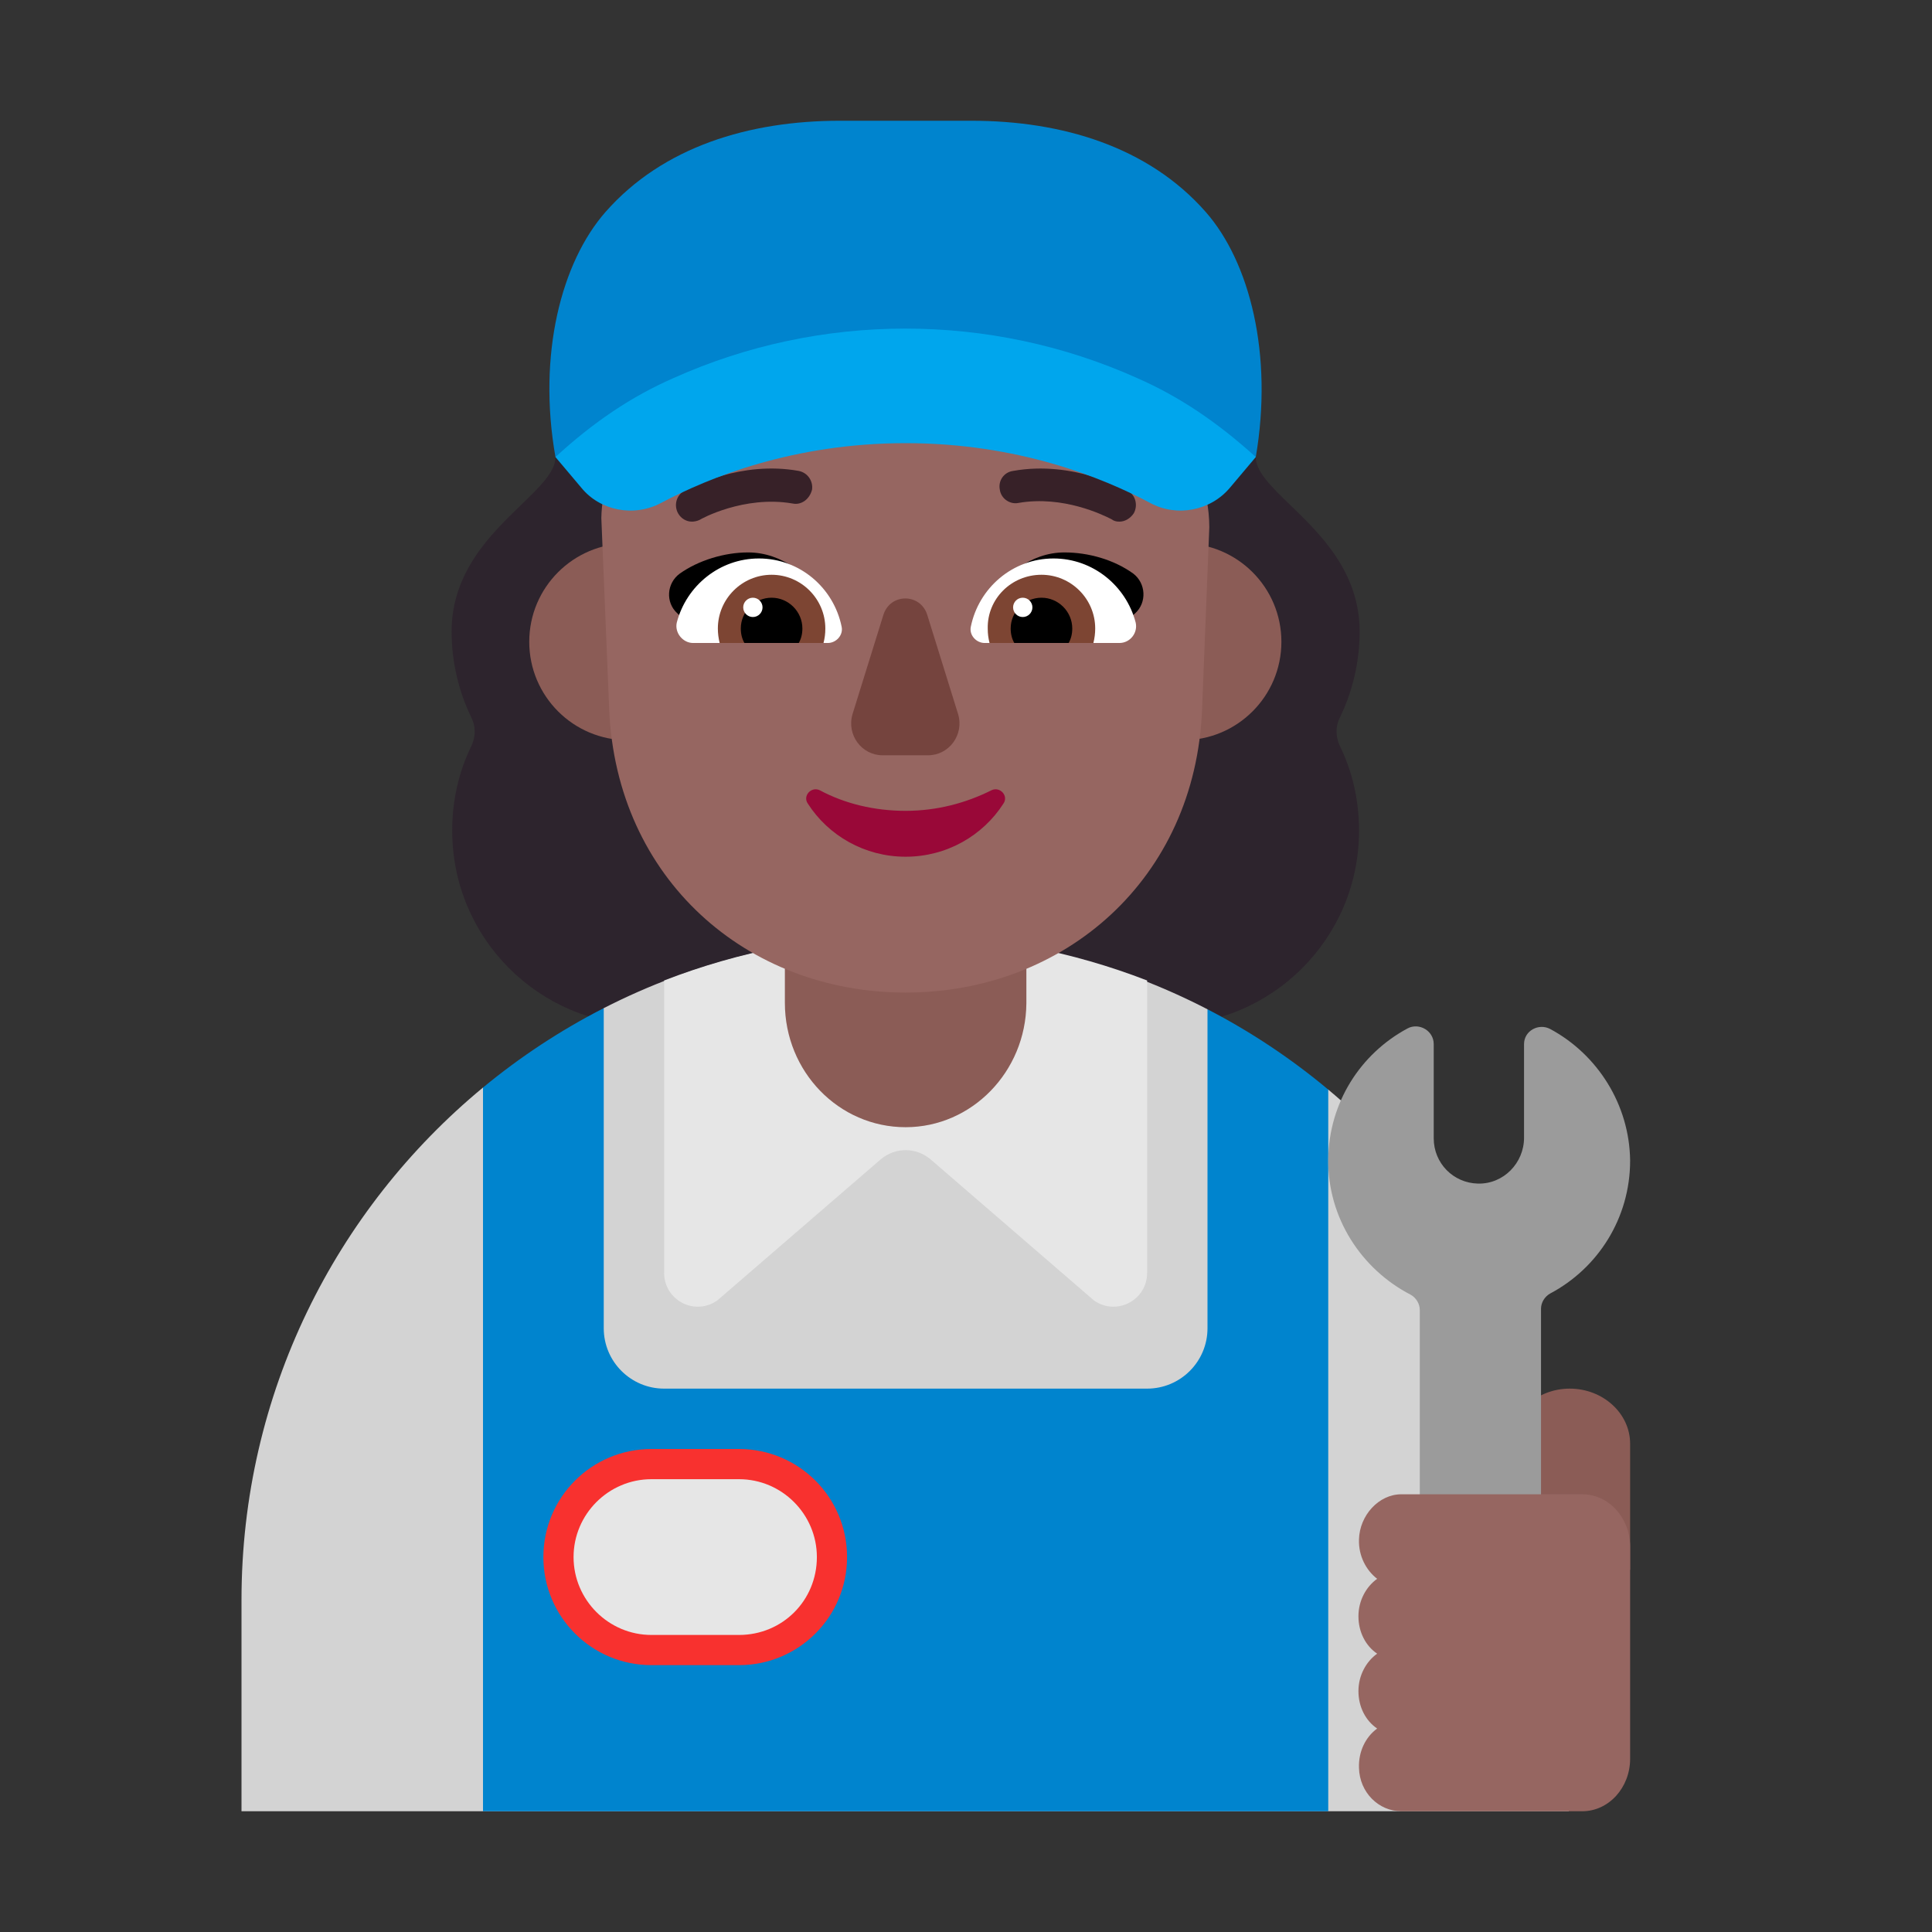 <svg viewBox="0 0 32 32" fill="none" xmlns="http://www.w3.org/2000/svg"><rect x="0" y="0" width="32" height="32" fill="#333333" stroke="none"/><path d="M8.63 8.364C8.944 8.06 9.2 7.813 9.2 7.57H20.8C20.8 7.813 21.056 8.06 21.37 8.364C21.871 8.848 22.52 9.477 22.52 10.46C22.52 10.97 22.4 11.46 22.19 11.89C22.12 12.03 22.12 12.2 22.19 12.35C22.4 12.78 22.51 13.25 22.51 13.76C22.51 15.54 21.07 16.98 19.29 16.98H10.71C8.93 16.98 7.49 15.54 7.49 13.76C7.49 13.25 7.6 12.78 7.81 12.35C7.88 12.2 7.88 12.03 7.81 11.89C7.6 11.46 7.48 10.97 7.48 10.46C7.48 9.477 8.129 8.848 8.63 8.364Z" fill="#2D242D" /><path d="M4 26.5V30H25.984V26.566C25.989 23.153 24.438 20.083 22 18.047L21 18L20 16.717C18.498 15.94 16.796 15.5 14.992 15.5C13.195 15.5 11.498 15.932 10 16.698L9 18L8 18.013C5.557 20.032 4 23.085 4 26.5Z" fill="#D3D3D3" /><path d="M10 16.698C9.284 17.064 8.614 17.506 8 18.013V30H22V18.047C21.386 17.534 20.716 17.087 20 16.717V22C20 22.552 19.552 23 19 23H11C10.448 23 10 22.552 10 22V16.698Z" fill="#0084CE" /><path d="M11.88 21.54L14.59 19.2C14.83 19 15.17 19 15.41 19.2L18.12 21.54C18.49 21.8 19 21.54 19 21.08V16.24C17.76 15.76 16.41 15.49 15 15.49C13.59 15.49 12.24 15.76 11 16.24V21.08C11 21.54 11.51 21.8 11.88 21.54Z" fill="#E6E6E6" /><path d="M12.24 24H10.79C9.8 24 9 24.8 9 25.79C9 26.78 9.8 27.58 10.79 27.58H12.24C13.23 27.58 14.03 26.78 14.03 25.79C14.03 24.8 13.23 24 12.24 24Z" fill="#F8312F" /><path d="M12.24 27.08H10.79C10.08 27.08 9.5 26.5 9.5 25.79C9.5 25.08 10.08 24.5 10.79 24.5H12.24C12.95 24.5 13.53 25.08 13.53 25.79C13.53 26.51 12.96 27.08 12.24 27.08Z" fill="#E6E6E6" /><path d="M15 18.67C13.893 18.67 13 17.75 13 16.61V14.05C13 12.92 13.893 12 15 12C16.107 12 17 12.92 17 14.06V16.62C16.99 17.75 16.097 18.67 15 18.67Z" fill="#8B5C56" /><path d="M12.026 10.63C12.026 11.53 11.296 12.26 10.396 12.26C9.496 12.26 8.766 11.53 8.766 10.63C8.766 9.73 9.496 9 10.396 9C11.296 9 12.026 9.73 12.026 10.63Z" fill="#8B5C56" /><path d="M21.224 10.63C21.224 11.53 20.494 12.26 19.594 12.26C18.694 12.26 17.964 11.53 17.964 10.63C17.964 9.73 18.694 9 19.594 9C20.494 9 21.224 9.73 21.224 10.63Z" fill="#8B5C56" /><path d="M18.91 7.31H15.73C14.47 7.31 13.29 6.69 12.58 5.65C12.45 5.47 12.19 5.5 12.11 5.7L12.04 5.88C11.81 6.44 11.38 6.87 10.86 7.11C10.83 7.13 10.79 7.14 10.76 7.15C10.53 7.26 9.98 7.63 9.96 8.58L10.09 11.75C10.21 14.56 12.37 16.44 15 16.44C17.63 16.44 19.8 14.56 19.91 11.75L20.03 8.73C20.02 7.4 19.09 7.31 18.91 7.31Z" fill="#966661" /><path d="M12.39 9.15C12.96 9.15 13.42 9.54 13.71 9.98C13.474 10.052 13.243 10.118 13.015 10.183C12.577 10.309 12.147 10.432 11.7 10.59L11.22 10.16C11.02 9.98 11.04 9.66 11.26 9.5C11.57 9.28 12 9.15 12.39 9.15Z" fill="black" /><path d="M17.63 9.15C17.07 9.15 16.61 9.54 16.32 9.98C16.564 10.055 16.804 10.124 17.042 10.193C17.466 10.315 17.884 10.436 18.32 10.59L18.8 10.16C19 9.98 18.98 9.66 18.77 9.5C18.45 9.27 18.03 9.15 17.63 9.15Z" fill="black" /><path d="M11.21 10.31C11.37 9.7 11.92 9.25 12.57 9.25C13.25 9.25 13.81 9.74 13.94 10.38C13.97 10.52 13.85 10.65 13.71 10.65H11.48C11.31 10.65 11.17 10.48 11.21 10.31Z" fill="white" /><path d="M18.81 10.31C18.65 9.7 18.1 9.25 17.45 9.25C16.77 9.25 16.21 9.74 16.08 10.38C16.05 10.52 16.17 10.65 16.31 10.65H18.54C18.72 10.65 18.85 10.48 18.81 10.31Z" fill="white" /><path d="M11.89 10.41C11.89 9.92 12.29 9.52 12.78 9.52C13.27 9.52 13.67 9.92 13.67 10.41C13.67 10.5 13.66 10.57 13.64 10.65H11.92C11.9 10.57 11.89 10.49 11.89 10.41Z" fill="#7D4533" /><path d="M18.14 10.41C18.14 9.92 17.74 9.52 17.25 9.52C16.75 9.52 16.35 9.92 16.36 10.41C16.36 10.5 16.37 10.57 16.39 10.65H18.11C18.13 10.57 18.14 10.49 18.14 10.41Z" fill="#7D4533" /><path d="M12.78 9.9C13.06 9.9 13.29 10.13 13.29 10.41C13.29 10.5 13.27 10.58 13.23 10.65H12.33C12.29 10.58 12.27 10.5 12.27 10.41C12.27 10.13 12.5 9.9 12.78 9.9Z" fill="black" /><path d="M17.25 9.9C16.97 9.9 16.74 10.13 16.74 10.41C16.74 10.5 16.76 10.58 16.8 10.65H17.7C17.74 10.58 17.76 10.5 17.76 10.41C17.76 10.13 17.53 9.9 17.25 9.9Z" fill="black" /><path d="M12.63 10.06C12.63 10.148 12.558 10.22 12.47 10.22C12.382 10.22 12.31 10.148 12.31 10.06C12.31 9.972 12.382 9.9 12.47 9.9C12.558 9.9 12.63 9.972 12.63 10.06Z" fill="white" /><path d="M17.1 10.06C17.1 10.148 17.028 10.22 16.94 10.22C16.852 10.22 16.78 10.148 16.78 10.06C16.78 9.972 16.852 9.9 16.94 9.9C17.028 9.9 17.1 9.972 17.1 10.06Z" fill="white" /><path d="M15 13.43C14.48 13.43 13.99 13.31 13.58 13.09C13.44 13.02 13.29 13.18 13.38 13.31C13.72 13.84 14.32 14.19 15 14.19C15.68 14.19 16.28 13.84 16.62 13.31C16.71 13.18 16.56 13.02 16.42 13.09C16 13.3 15.52 13.43 15 13.43Z" fill="#990838" /><path d="M14.63 10.19L14.12 11.83C14.02 12.17 14.27 12.51 14.62 12.51H15.37C15.72 12.51 15.97 12.17 15.87 11.83L15.36 10.19C15.25 9.82 14.74 9.82 14.63 10.19Z" fill="#75443E" /><path d="M11.23 8.5C11.28 8.59 11.37 8.64 11.46 8.64C11.5 8.64 11.55 8.63 11.59 8.61C11.6 8.6 12.32 8.2 13.13 8.34C13.27 8.37 13.41 8.27 13.45 8.11C13.47 7.97 13.38 7.83 13.23 7.8C12.272 7.627 11.442 8.07 11.339 8.125C11.335 8.127 11.33 8.13 11.33 8.13C11.2 8.21 11.16 8.37 11.23 8.5Z" fill="#372128" /><path d="M18.41 8.6C18.45 8.63 18.49 8.64 18.54 8.64C18.63 8.64 18.72 8.59 18.78 8.5C18.85 8.37 18.81 8.2 18.68 8.13C18.65 8.11 17.78 7.62 16.78 7.8C16.63 7.82 16.53 7.96 16.56 8.11C16.58 8.26 16.73 8.36 16.87 8.33C17.609 8.202 18.273 8.532 18.392 8.591C18.403 8.597 18.41 8.6 18.41 8.6Z" fill="#372128" /><path d="M19.97 3.51C19.02 2.43 17.59 2 16.09 2H15H13.91C12.41 2 10.98 2.43 10.03 3.51C9.3 4.34 8.9 5.87 9.2 7.57L9.27 7.56C9.31 7.53 9.35 7.5 9.39 7.48C10.48 6.81 11.76 6.4 13.03 6.19C13.68 6.08 14.34 6.02 15 6.01C15.66 6.02 16.31 6.09 16.97 6.19C18.24 6.4 19.52 6.81 20.61 7.48C20.65 7.51 20.69 7.53 20.73 7.56L20.8 7.57C21.09 5.87 20.7 4.34 19.97 3.51Z" fill="#0084CE" /><path d="M11.16 6.26C10.45 6.57 9.82 7 9.2 7.57L9.63 8.08C9.94 8.46 10.5 8.57 10.95 8.33C11.74 7.91 13.14 7.34 15 7.34C16.86 7.34 18.26 7.91 19.05 8.33C19.49 8.57 20.05 8.46 20.37 8.08L20.8 7.57C20.17 7 19.54 6.57 18.83 6.26C16.4 5.17 13.59 5.17 11.16 6.26Z" fill="#00A6ED" /><path d="M26 23C26.55 23 27 23.41 27 23.912V26H25V23.912C25.01 23.41 25.45 23 26 23Z" fill="#8B5C56" /><path d="M25.675 17.043C25.484 16.943 25.243 17.073 25.243 17.293V18.844C25.243 19.264 24.902 19.614 24.48 19.604C24.068 19.594 23.747 19.264 23.747 18.854V17.293C23.747 17.073 23.506 16.933 23.315 17.033C22.532 17.453 22.01 18.264 22 19.204C21.99 20.175 22.552 21.025 23.366 21.445C23.456 21.495 23.516 21.596 23.516 21.696V27.999C23.516 28.55 23.968 29 24.52 29C25.072 29 25.524 28.55 25.524 27.999V21.676C25.524 21.576 25.584 21.476 25.675 21.425C26.468 21.005 27 20.175 27 19.224C26.99 18.294 26.458 17.463 25.675 17.043Z" fill="#9B9B9B" /><path d="M22.509 25.5C22.518 25.1 22.837 24.75 23.21 24.75H26.207C26.645 24.75 27 25.14 27 25.62V29.13C27 29.61 26.645 30 26.207 30H23.21C22.837 30 22.518 29.69 22.509 29.28C22.5 29.01 22.618 28.77 22.81 28.63C22.618 28.5 22.5 28.27 22.5 28.01C22.5 27.75 22.628 27.52 22.81 27.39C22.618 27.26 22.5 27.03 22.5 26.77C22.5 26.51 22.628 26.28 22.81 26.15C22.628 26.01 22.5 25.77 22.509 25.5Z" fill="#966661" /></svg>